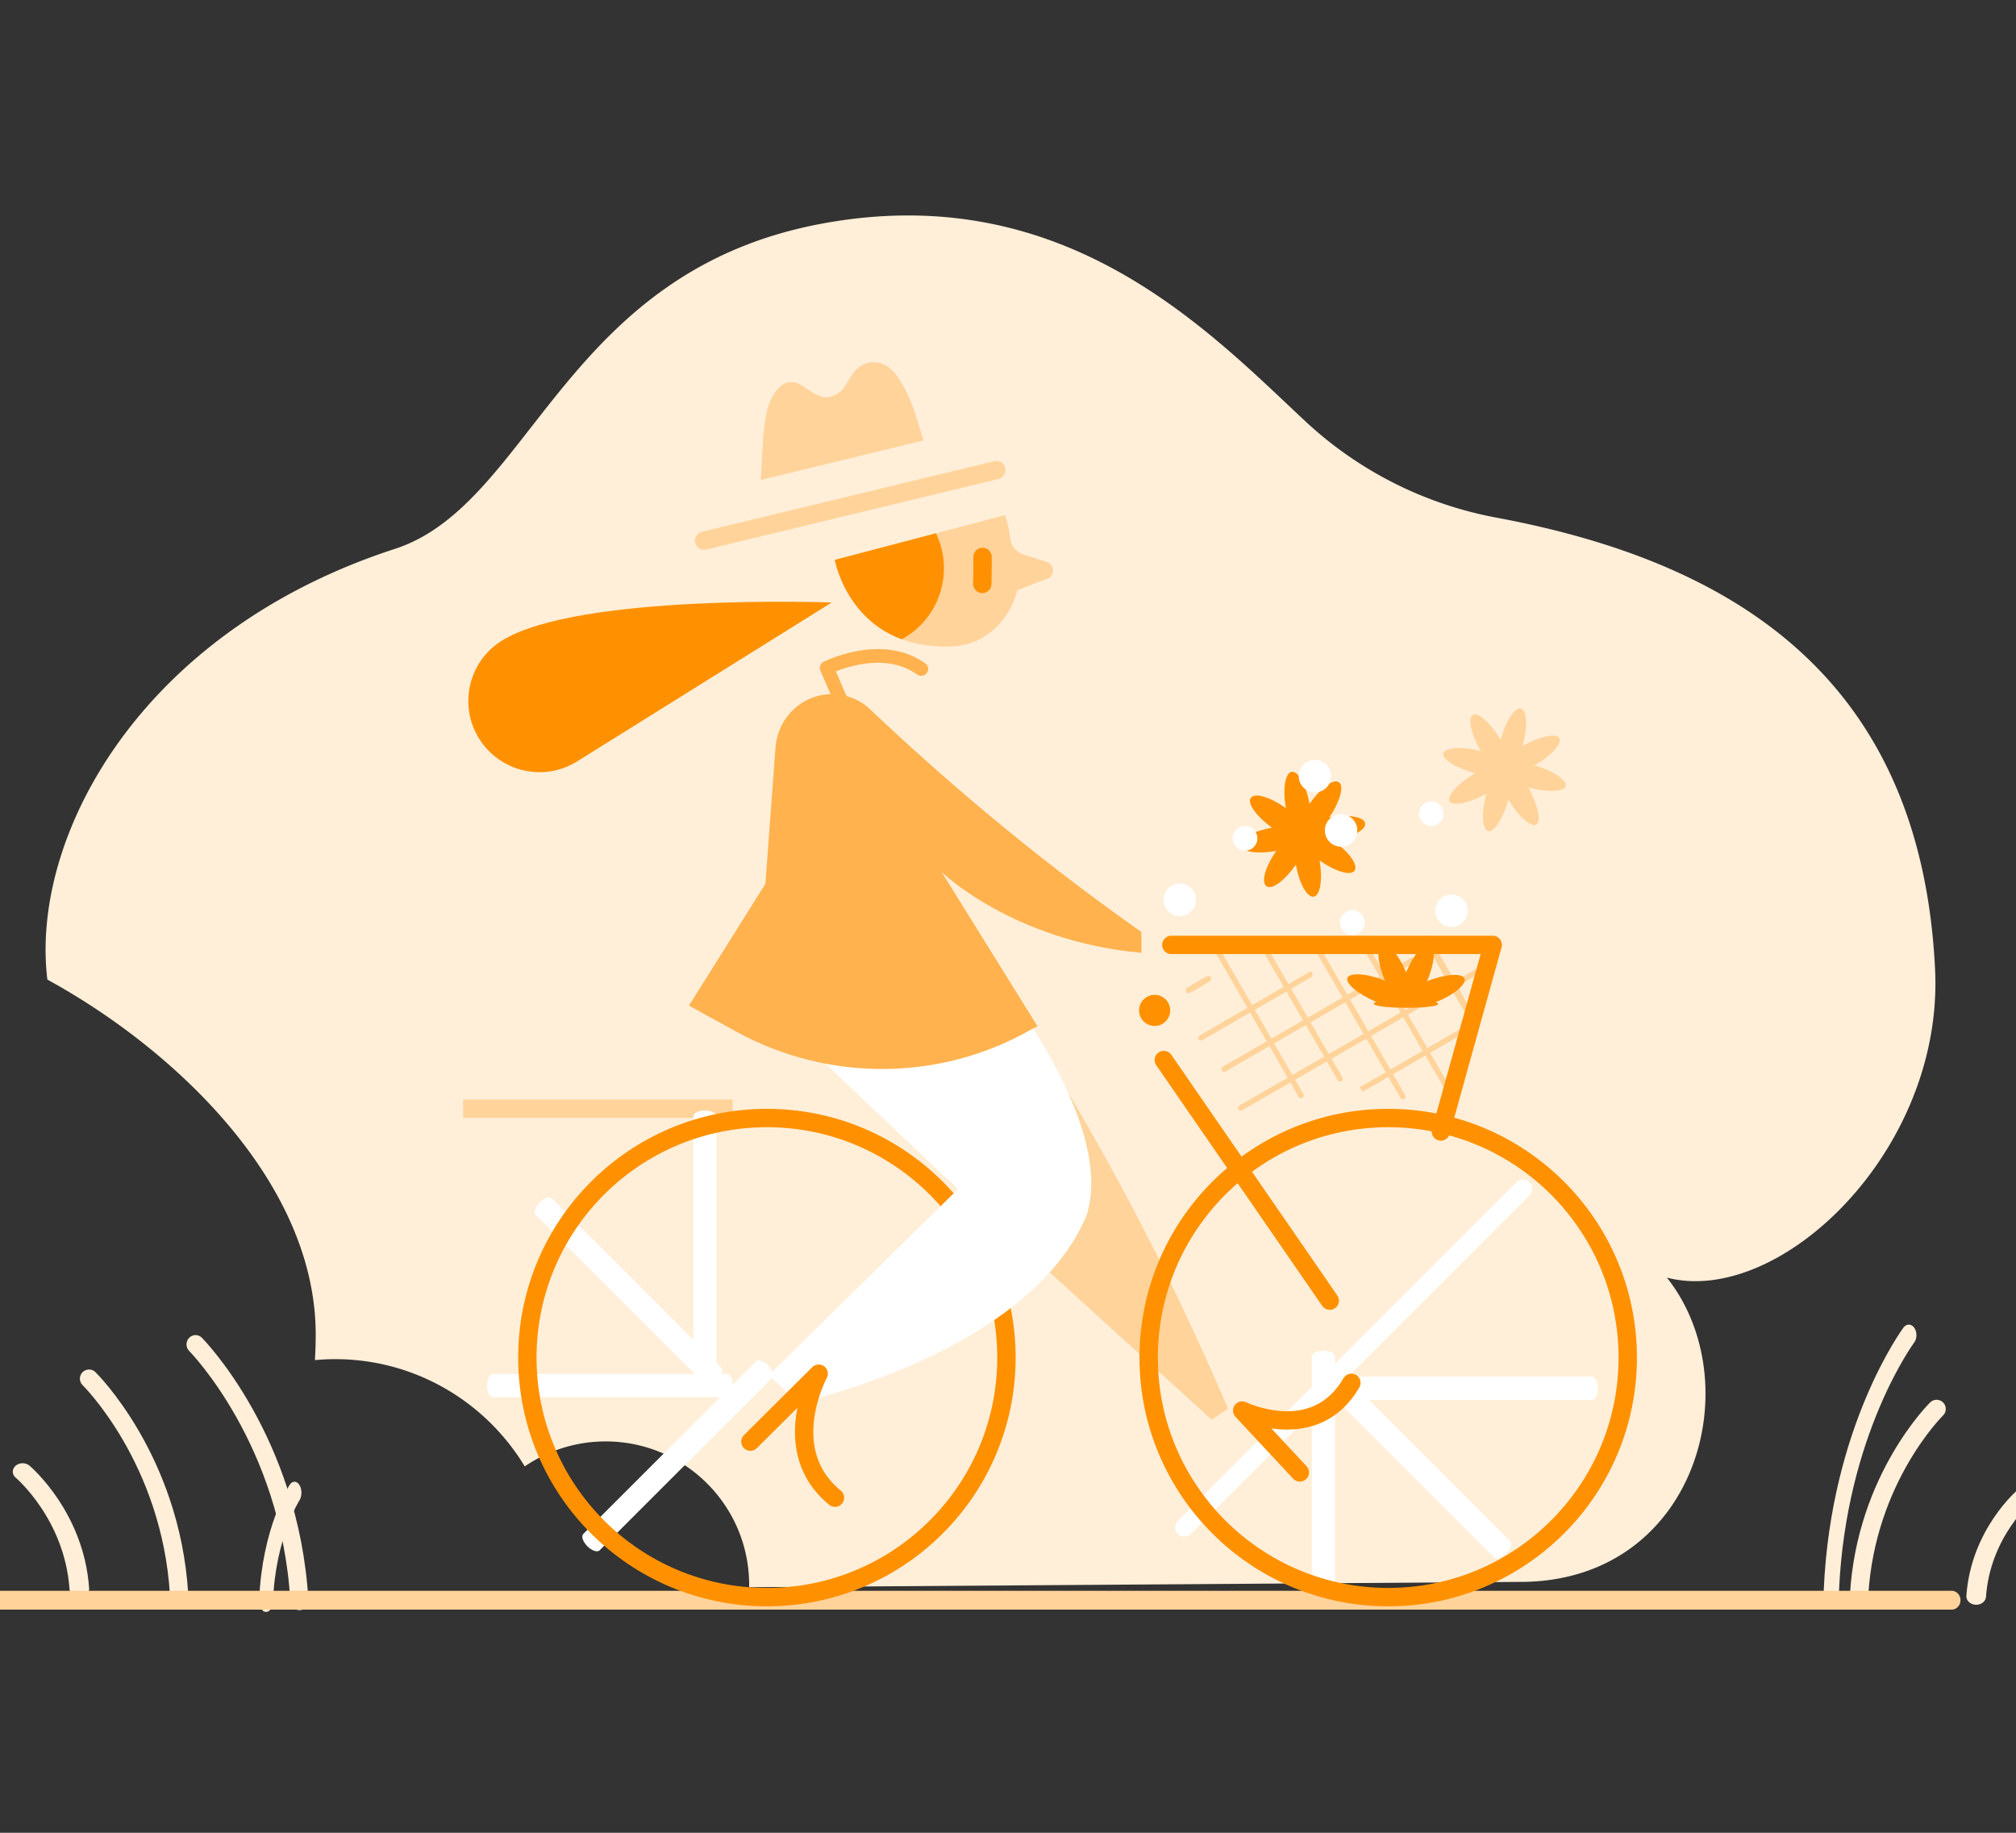 <svg data-svgs-path="theme_tangerine/today_zero.svg" viewBox="0 0 220 200" xmlns="http://www.w3.org/2000/svg" fill-rule="evenodd" clip-rule="evenodd" stroke-linecap="round" stroke-linejoin="round" stroke-miterlimit="1.5"><rect x="0" y="0" width="220" height="200" fill="#333333" stroke="none"/><g transform="translate(-2050 -240)"><g id="TodayZero"><path fill="none" d="M1800-100h300v300h-300z" transform="matrix(.733 0 0 .667 730 306.667)"></path><g transform="translate(-697.953 -324.629)"><g id="TodayZeroA"><path d="M910.542 2035.61c-4.052-6.71-11.418-11.21-19.826-11.21-.71 0-1.413.04-2.107.1.056-.88.084-1.77.084-2.67 0-16-14.917-29.93-28.049-37.1-1.812-14.85 9.601-36.34 36.321-45.02 14.327-4.65 17.58-29.04 44.762-34.02 25.358-4.65 40.343 11.29 50.401 20.67a39.991 39.991 0 0 0 19.972 10.08c24.7 4.61 44.37 16.66 45.86 47.2.93 18.94-16.24 35.3-28.03 32.24 8.68 10.96 3.18 31.42-14.83 31.8l-81.102.56.002-.24c0-8.28-6.721-15-15-15-3.136 0-6.049.97-8.458 2.61z" fill="#ffefd9" transform="translate(1854.61 -1400.53) scale(1.044)"></path><path fill="#ffd39a" fill-rule="nonzero" d="M906 1997.12h26v1.768h-26z" transform="translate(1773.81 -1574.13) scale(1.131)"></path><path d="M534.394 1190.53c-.441-.59-1.55.37-1.55.37l-.006 35.27 1.689.1.006-35.27s.024-.18-.139-.47z" fill="#ffd39a" fill-rule="nonzero" transform="scale(-.354 .354) rotate(-60 -3214.049 9126.704)"></path><path d="M534.244 1190.67c-.507-.3-1.248-.12-1.313.33v49.06c.08.57 1.415.67 1.509 0l.001-49.06c-.038-.27-.12-.26-.197-.33z" fill="#ffd39a" fill-rule="nonzero" transform="matrix(-.199 -.344 -.529 .305 3645.53 490.907)"></path><path d="M534.344 1190.62c-.537-.43-1.426-.22-1.492.38v49.06c.079.72 1.574.84 1.668 0V1191c-.009-.07.013-.17-.176-.38z" fill="#ffd39a" fill-rule="nonzero" transform="matrix(-.18 -.312 -.419 .242 3497.17 547.717)"></path><path d="M534.344 1190.39c-.448-.7-1.466.48-1.466.48l-.006 48.26c0 .52.319.96.73.99h.003c.23.02.456-.08.624-.28.169-.21.264-.49.264-.79l.006-48.05s.025-.25-.155-.61z" fill="#ffd39a" fill-rule="nonzero" transform="matrix(-.184 -.319 -.249 .144 3285.74 669.698)"></path><path d="M537.465 1187.79c-2.273-4.16-7.982-2.28-8.306 2.9-.422 20.34-2.147 48.16 1.037 53.09 2.325 3.6 7.693 1.8 8.018-3.4.346-16.66 1.017-33.39-.019-50a7.65 7.65 0 0 0-.73-2.59z" fill="#ffd39a" fill-rule="nonzero" transform="matrix(-.033 -.057 -.045 .026 2951.05 670.877)"></path><path d="M534.508 1240.65c.266-.14.445-.19.496-.59V1191c-.116-.88-2.52-.9-2.638 0v49.06c.081.62.821 1.11 2.142.59z" fill="#ffd39a" fill-rule="nonzero" transform="matrix(.197 -.114 -.199 -.345 3021.82 1155.93)"></path><path d="M534.537 1240.75c.6-.27.595-.43.625-.69V1191c-.113-.94-2.826-1.07-2.954 0v49.06c.08.67.882 1.2 2.329.69z" fill="#ffd39a" fill-rule="nonzero" transform="matrix(.176 -.102 -.178 -.308 3012.26 1103.63)"></path><path d="M534.579 1240.65c.48-.27.446-.38.471-.59V1191c-.111-.89-2.606-.98-2.729 0v49.06c.082.65.938 1.16 2.258.59z" fill="#ffd39a" fill-rule="nonzero" transform="matrix(.19 -.11 -.192 -.333 3028.33 1139.63)"></path><path d="M534.528 1240.75c.346-.16.566-.25.619-.69V1191c-.112-.93-2.796-1.06-2.922 0v49.06c.079.67.872 1.18 2.303.69z" fill="#ffd39a" fill-rule="nonzero" transform="matrix(.178 -.103 -.18 -.311 3025.13 1108.48)"></path><path d="M535.047 1241.21c.883-.38.94-.61 1.05-1 1.554-16.38.014-32.81.014-49.21-.141-1.48-4.373-1.76-4.835-.15-1.554 16.38-.014 32.81-.014 49.21.101 1.07 1.601 1.9 3.785 1.15z" fill="#ffd39a" fill-rule="nonzero" transform="matrix(.107 -.062 -.108 -.188 2980.44 933.271)"></path><path d="M21078.5 1361.07c0-2.25.6-4.07 1.4-4.07.8 0 1.4 1.82 1.4 4.07 1.6-1.59 3.4-2.43 3.9-1.87.6.55-.3 2.29-1.9 3.88 2.3 0 4.1.64 4.1 1.42 0 .78-1.8 1.42-4.1 1.42 1.6 1.59 2.5 3.33 1.9 3.88-.5.56-2.3-.28-3.9-1.87 0 2.25-.6 4.07-1.4 4.07-.8 0-1.4-1.82-1.4-4.07-1.6 1.59-3.3 2.43-3.9 1.87-.6-.55.3-2.29 1.9-3.88-2.3 0-4.1-.64-4.1-1.42 0-.78 1.8-1.42 4.1-1.42-1.6-1.59-2.5-3.33-1.9-3.88.6-.56 2.3.28 3.9 1.87z" fill="#ff9101" transform="matrix(-.161 -.908 .908 -.161 5045.01 20015.9)"></path><circle cx="992.409" cy="1962.41" r="2.409" fill="#fff" transform="matrix(.558 0 0 .558 2330.06 -438.91)"></circle><path d="M21078.6 1361.24c0-2.34.6-4.24 1.3-4.24.7 0 1.4 1.9 1.4 4.24 1.6-1.65 3.4-2.57 3.9-2.04.5.52-.4 2.3-2 3.95 2.3 0 4.2.61 4.2 1.35 0 .75-1.9 1.35-4.2 1.35 1.6 1.66 2.5 3.43 2 3.95-.5.53-2.3-.39-3.9-2.04 0 2.34-.7 4.24-1.4 4.24s-1.3-1.9-1.3-4.24c-1.7 1.65-3.5 2.57-4 2.04-.5-.52.4-2.29 2-3.95-2.3 0-4.2-.6-4.2-1.35 0-.74 1.9-1.35 4.2-1.35-1.6-1.65-2.5-3.43-2-3.95.5-.53 2.3.39 4 2.04z" fill="#ffd39a" transform="matrix(.239 -.891 .891 .239 -3341.73 19104.7)"></path><circle cx="992.409" cy="1962.41" r="2.409" fill="#fff" transform="matrix(.735 0 0 .735 2164.88 -787.12)"></circle><circle cx="992.409" cy="1962.41" r="2.409" fill="#fff" transform="matrix(.735 0 0 .735 2176.93 -778.362)"></circle><circle cx="992.409" cy="1962.41" r="2.409" fill="#fff" transform="matrix(.735 0 0 .735 2162.03 -793.049)"></circle><circle cx="992.409" cy="1962.41" r="2.409" fill="#fff" transform="matrix(.735 0 0 .735 2147.28 -779.555)"></circle><path d="M21078.6 1361.24c0-2.34.6-4.24 1.3-4.24.7 0 1.4 1.9 1.4 4.24 1.6-1.65 3.4-2.57 3.9-2.04.5.52-.4 2.3-2 3.95 2.3 0 4.2.61 4.2 1.35 0 .75-1.9 1.35-4.2 1.35 1.6 1.66 2.5 3.43 2 3.95-.5.53-2.3-.39-3.9-2.04 0 2.34-4.4-8.17-2.7-6.52z" fill="#ff9101" transform="matrix(.357 -.85 .85 .357 -5783.98 18104.8)"></path><circle cx="992.409" cy="1962.41" r="2.409" fill="#fff" transform="matrix(.558 0 0 .558 2341.76 -429.731)"></circle><circle cx="992.409" cy="1962.41" r="2.409" fill="#fff" transform="matrix(.558 0 0 .558 2350.38 -441.601)"></circle><path d="M2959.287 718.38s-7.693 7.532-8.454 20.288" fill="none" stroke="#ffefd9" stroke-width="2.003"></path><path d="M16521 1367s9.1 8.91 10 24" fill="none" stroke="#ffefd9" stroke-width="4.03" transform="matrix(-.532 0 0 .458 11758.1 101.746)"></path><path d="M16521 1367s9.1 8.91 10 24" fill="none" stroke="#ffefd9" stroke-width="1.97" transform="matrix(-.845 0 0 1.162 16916.5 -878.133)"></path><path d="M2914.156 694.345l-36.963 36.962" fill="none" stroke="#fff" stroke-width="2.002" stroke-linecap="butt" stroke-linejoin="miter"></path><path d="M16660.5 1343v47" fill="none" stroke="#fff" stroke-width="2.27" stroke-linecap="butt" stroke-linejoin="miter" transform="matrix(1.112 0 0 .556 -15634.1 -34.045)"></path><path d="M16660.5 1343v47" fill="none" stroke="#fff" stroke-width="2.26" stroke-linecap="butt" stroke-linejoin="miter" transform="rotate(-45 10651.763 19610.098) scale(1.112 .568)"></path><path d="M16660.5 1343v47" fill="none" stroke="#fff" stroke-width="2.27" stroke-linecap="butt" stroke-linejoin="miter" transform="matrix(0 -1.112 .556 0 2148.84 19242.6)"></path><path d="M16660.5 1343v47" fill="none" stroke="#fff" stroke-width="2.26" stroke-linecap="butt" stroke-linejoin="miter" transform="matrix(1.112 0 0 .568 -15701.6 -76.373)"></path><path d="M16660.5 1343v47" fill="none" stroke="#fff" stroke-width="2.27" stroke-linecap="butt" stroke-linejoin="miter" transform="rotate(-45 10606.043 19696.236) scale(1.112 .556)"></path><path d="M16660.5 1343v47" fill="none" stroke="#fff" stroke-width="2.28" stroke-linecap="butt" stroke-linejoin="miter" transform="matrix(0 -1.112 .544 0 2071.13 19242.3)"></path><path d="M16660.5 1343v47" fill="none" stroke="#fff" stroke-width="2.27" stroke-linecap="butt" stroke-linejoin="miter" transform="rotate(-135 10663.85 4000.993) scale(1.112 .566)"></path><path d="M2757.67 715.074s8.945 8.76 9.83 23.594" fill="none" stroke="#ffefd9" stroke-width="1.996"></path><path d="M16521 1367s9.1 8.91 10 24" fill="none" stroke="#ffefd9" stroke-width="3.46" transform="matrix(.619 0 0 .532 -7476.08 -2.02)"></path><path d="M16521 1367s9.1 8.91 10 24" fill="none" stroke="#ffefd9" stroke-width="4.87" transform="matrix(-.31 0 0 .492 7901.6 54.957)"></path><path d="M16521 1367s9.1 8.91 10 24" fill="none" stroke="#ffefd9" stroke-width="1.74" transform="matrix(1.133 0 0 1.166 -15949 -882.588)"></path><path d="M16510 1390h247.8" fill="none" stroke="#ffd39a" stroke-width="2.23" transform="matrix(.869 0 0 .921 -11601.6 -540.94)"></path><circle cx="16572.5" cy="1362.5" r="18.5" fill="none" stroke="#ff9101" stroke-width="1.42" transform="translate(-20585.3 -1212.44) scale(1.413)"></circle><path d="M16621.3 1346.54l25.9 23.55 1.6-1.08c-8.1-18.93-15.9-31.84-23.8-44.01l-3.7 21.54z" fill="#ffd39a" transform="translate(-15631.5 -803.988) scale(1.112)"></path><path d="M16623.3 1323.01l-21.7 4.86 20.7 19.59-18.6 18.3 3 2.64s22.4-4.73 28.2-18.3c3.3-10.12-11.6-27.09-11.6-27.09z" fill="#fff" transform="translate(-15631.5 -803.988) scale(1.112)"></path><path d="M2874.955 680.303l18.112 26.262" fill="none" stroke="#ff9101" stroke-width="2.001" stroke-linecap="butt" stroke-linejoin="miter"></path><path d="M16629.4 1332.86c-8.9 5.06-19.9 5.11-28.9.14-2.7-1.46-4.6-2.53-4.6-2.53l7.5-11.95s.5-6.87 1-13.49c.2-2.16 1.6-4.02 3.6-4.77 2-.76 4.3-.27 5.8 1.26 6.1 5.76 15.1 13.72 26.5 21.73v2.04c-12.6-1.13-19.6-7.92-19.6-7.92l9.4 15.13s-.3.13-.7.36z" fill="#ffb24d" transform="translate(-15631.5 -805.12) scale(1.112)"></path><path d="M2829.841 721.947l7.452-7.418s-4.56 8.386 1.78 13.535M2889.801 725.306l-6.296-6.754s7.948 3.857 11.921-3.023" fill="none" stroke="#ff9101" stroke-width="2.002" stroke-linecap="butt" stroke-linejoin="miter"></path><circle cx="16572.5" cy="1362.5" r="18.5" fill="none" stroke="#ff9101" stroke-width="1.42" transform="translate(-20517.5 -1212.44) scale(1.413)"></circle><path d="M2875.775 667.74h35.073l-5.657 20.366" fill="none" stroke="#ff9101" stroke-width="2.003" stroke-linecap="butt"></path><circle cx="964" cy="1992" r="2" fill="#ff9101" transform="matrix(.849 0 0 .849 2055.52 -1016.32)"></circle><g transform="rotate(15.851 14517.738 -63056.329) scale(1.08)"><path d="M19160.7 1281.8l-15.3 9.04s4 8.26 13.6 5.24c3.2-1 5-3.84 5-7.34 0 0 1.3-1.01 2.6-1.94.3-.23.4-.63.3-.99-.1-.36-.5-.61-.8-.62-.9-.03-1.8-.06-2.5-.08-.7-.02-1.4-.45-1.7-1.1-.6-1.47-1.2-2.21-1.2-2.21z" fill="#ffd39a"></path><clipPath id="_clip1"><path d="M19160.7 1281.8l-15.3 9.04s4 8.26 13.6 5.24c3.2-1 5-3.84 5-7.34 0 0 1.3-1.01 2.6-1.94.3-.23.4-.63.3-.99-.1-.36-.5-.61-.8-.62-.9-.03-1.8-.06-2.5-.08-.7-.02-1.4-.45-1.7-1.1-.6-1.47-1.2-2.21-1.2-2.21z"></path></clipPath><g clip-path="url(#_clip1)"><circle cx="933.915" cy="1953.09" r="3.915" fill="#ff9101" transform="translate(17199.3 -2785.22) scale(2.087)"></circle><path d="M19159.68 1286.477c.26.873.486 1.751.721 2.629" fill="none" stroke="#ff9101" stroke-width="1.855"></path></g></g><path d="M2824.788 623.63l31.887-7.704" fill="none" stroke="#ffd39a" stroke-width="1.997" stroke-linecap="butt" stroke-linejoin="miter"></path><path d="M2881.35 2659.91c-.39-1.39-.79-2.78-1.18-4.17-.26-.94-.47-1.88-.63-2.84-.11-.68-.18-1.36-.12-2.05.04-.5.14-1 .33-1.46 1.48-3.45 4.44.17 6.63-1.35 1.85-1.28.82-3.19 2.49-4.73.89-.83 2.5-1.06 3.87-.2 2.66 1.67 4.14 3.99 5.98 6.45" fill="#ffd39a" transform="matrix(.848 .28 -.293 .887 1166.94 -2549.11)"></path><path d="M922.972 1933s-11.472 13.87-11.472 19.82c0 2.59 2.57 4.69 5.736 4.69s5.736-2.1 5.736-4.69V1933z" fill="#ff9101" transform="matrix(.717 1.148 -1.402 .875 4887.01 -2120.57)"></path><path d="M943.947 1964l-2.57-6.06s4.985-2.56 8.623.1" fill="none" stroke="#ffb24d" stroke-width="1.27" stroke-linecap="butt" stroke-linejoin="miter" transform="matrix(1.195 0 0 1.175 1713.23 -1663.07)"></path></g></g></g></g></svg>